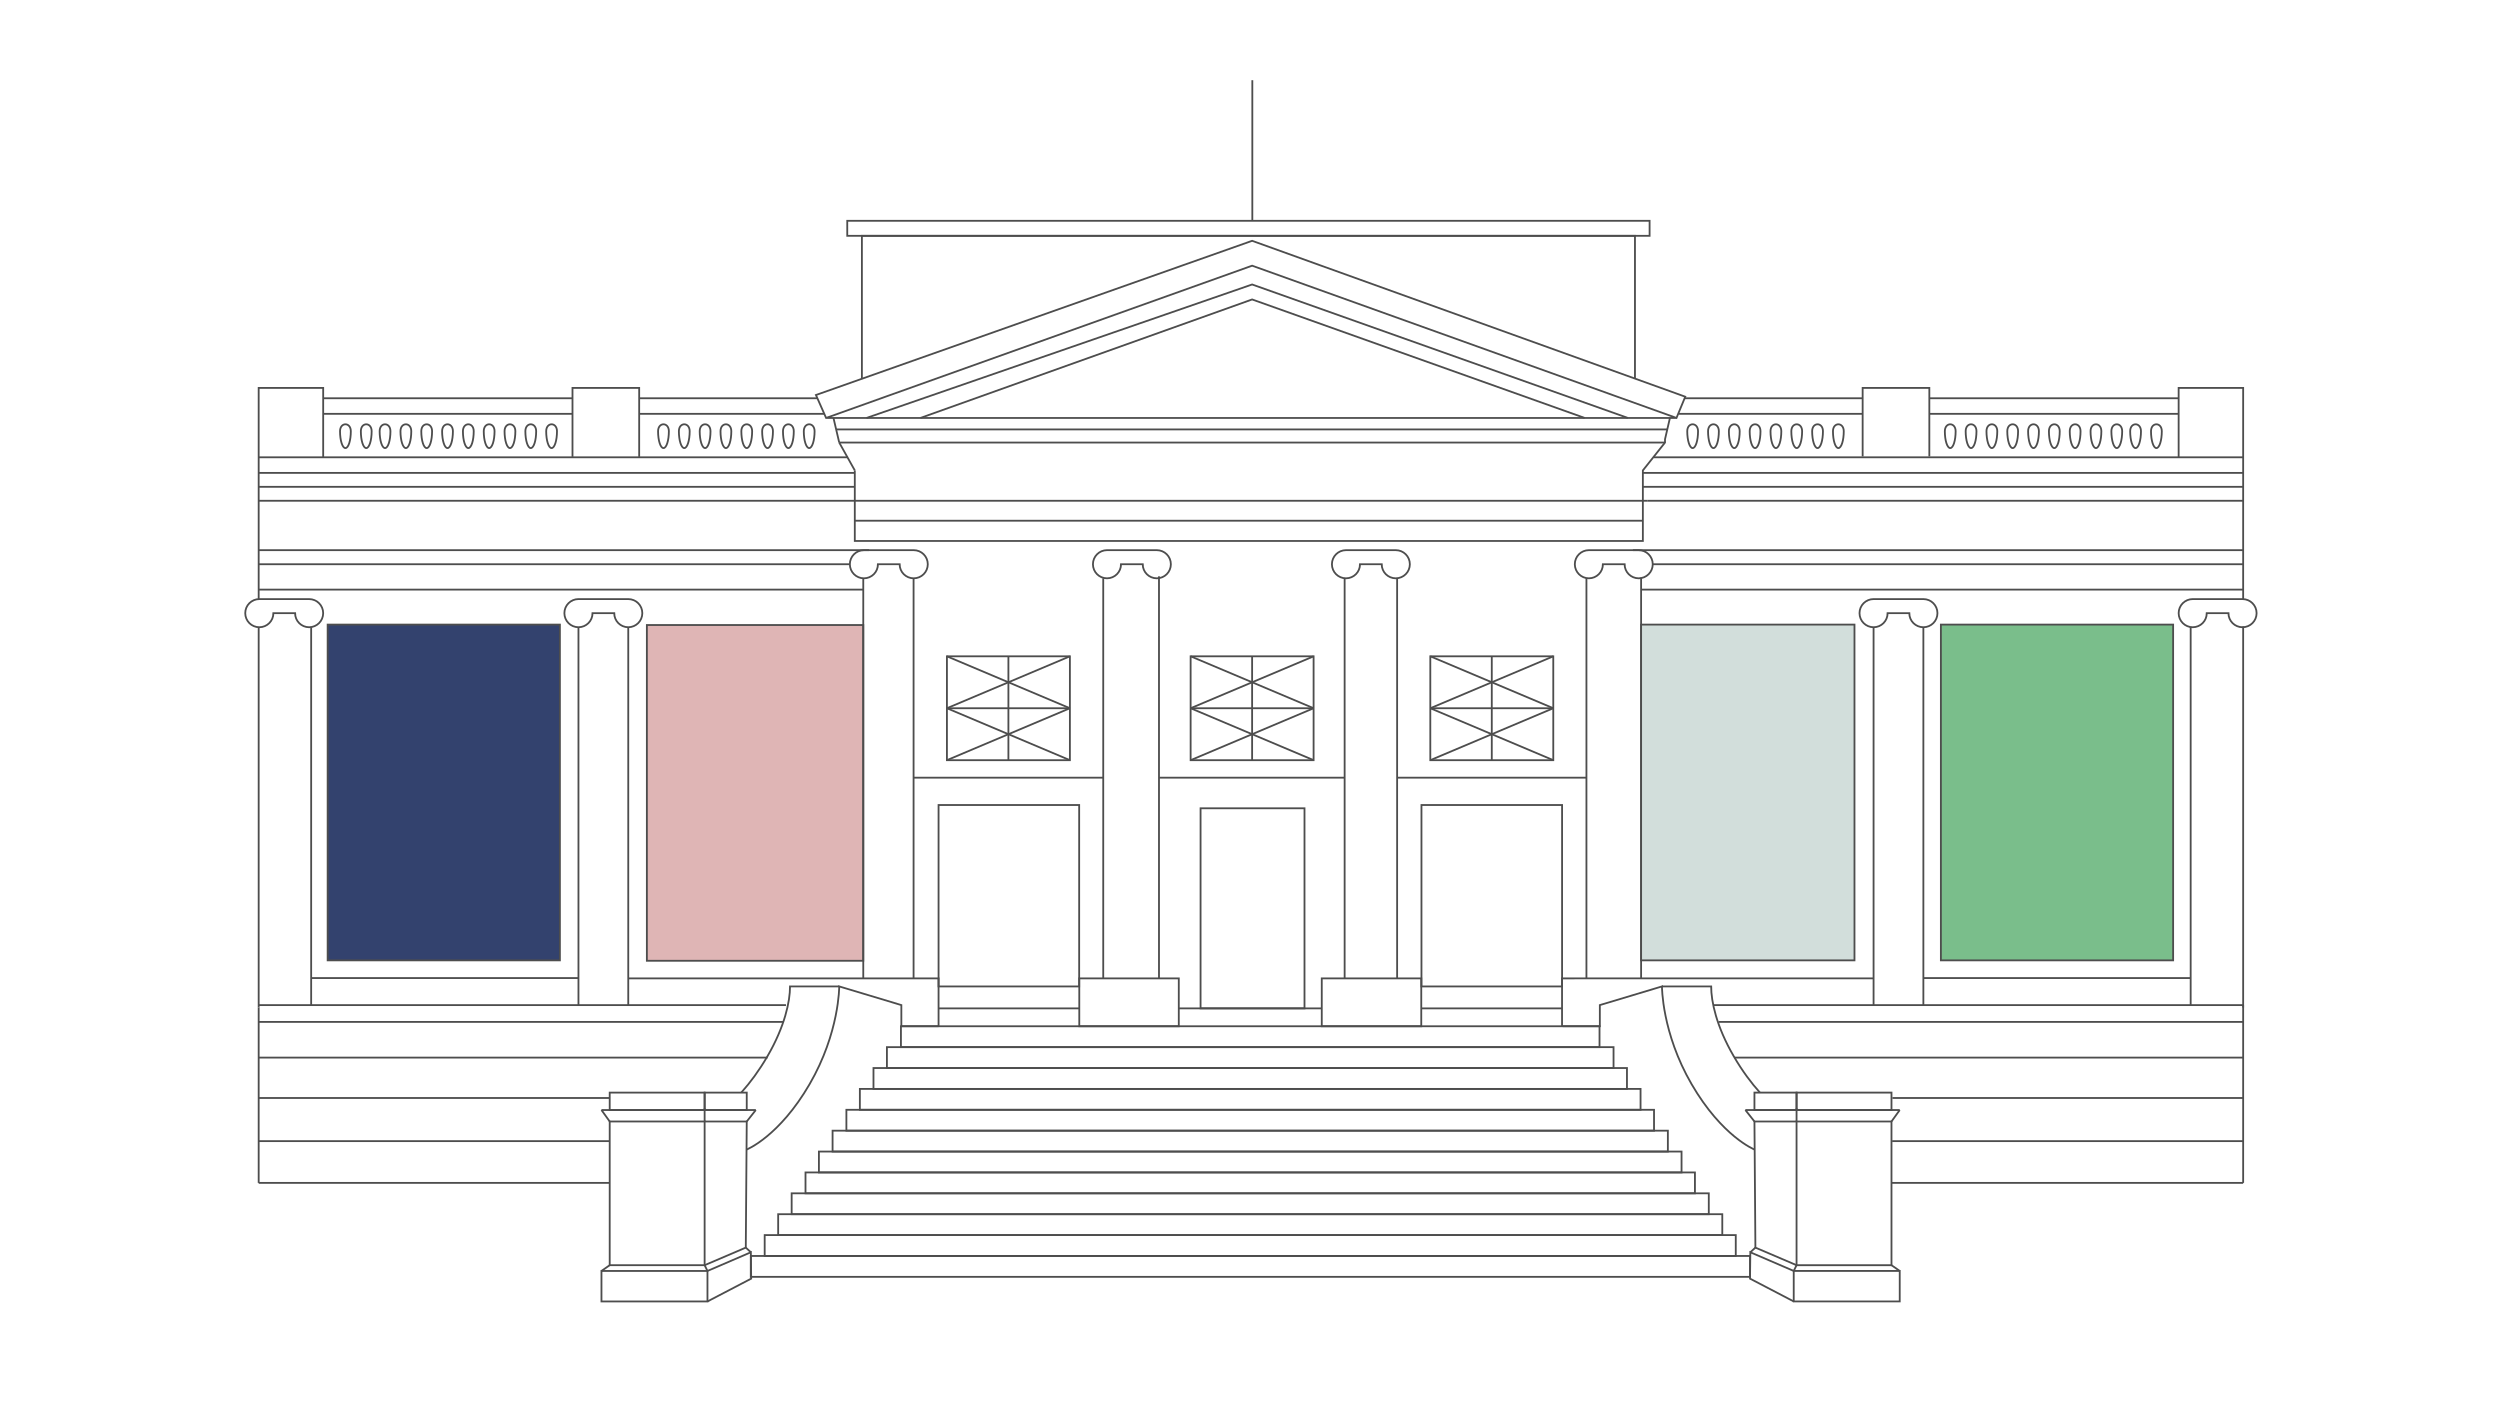 <?xml version="1.0" encoding="utf-8"?>
<!-- Generator: Adobe Illustrator 27.4.1, SVG Export Plug-In . SVG Version: 6.00 Build 0)  -->
<svg version="1.1" id="Layer_1" xmlns="http://www.w3.org/2000/svg" xmlns:xlink="http://www.w3.org/1999/xlink" x="0px" y="0px"
	 viewBox="0 0 1366 768" style="enable-background:new 0 0 1366 768;" xml:space="preserve">
<style type="text/css">
	.st0{fill:#33426E;}
	.st1{fill:#7ABE8B;}
	.st2{fill:#DFB5B5;}
	.st3{fill:#D2DEDB;}
	.st4{fill:none;stroke:#4D4D4D;stroke-miterlimit:10;}
</style>
<rect x="179.03" y="341.49" class="st0" width="126.9" height="183.47"/>
<rect x="1060.5" y="341.49" class="st1" width="126.9" height="183.47"/>
<rect x="353.47" y="341.49" class="st2" width="118.23" height="183.47"/>
<rect x="896.7" y="341.49" class="st3" width="116.59" height="183.47"/>
<polyline class="st4" points="865.87,228.37 684.16,163.62 502.91,228.37 "/>
<polyline class="st4" points="889.47,228.37 684.16,155.44 473.44,228.37 "/>
<line class="st4" x1="458.55" y1="241.81" x2="909.76" y2="241.81"/>
<line class="st4" x1="467.06" y1="273.62" x2="900.35" y2="273.62"/>
<line class="st4" x1="467.06" y1="284.52" x2="897.66" y2="284.52"/>
<line class="st4" x1="920.48" y1="217.61" x2="1017.75" y2="217.61"/>
<line class="st4" x1="1190.41" y1="217.61" x2="1054.19" y2="217.61"/>
<line class="st4" x1="917.17" y1="226.12" x2="1017.75" y2="226.12"/>
<line class="st4" x1="1190.41" y1="226.12" x2="1054.19" y2="226.12"/>
<line class="st4" x1="903.64" y1="249.87" x2="1225.66" y2="249.87"/>
<line class="st4" x1="897.66" y1="258.39" x2="1225.66" y2="258.39"/>
<line class="st4" x1="897.66" y1="266" x2="1225.66" y2="266"/>
<line class="st4" x1="900.35" y1="273.62" x2="1225.66" y2="273.62"/>
<line class="st4" x1="892.21" y1="300.61" x2="1225.66" y2="300.61"/>
<line class="st4" x1="903.06" y1="308.3" x2="1225.66" y2="308.3"/>
<line class="st4" x1="896.7" y1="322.16" x2="1225.66" y2="322.16"/>
<line class="st4" x1="1050.93" y1="534.41" x2="1196.98" y2="534.41"/>
<line class="st4" x1="776.58" y1="550.98" x2="853.5" y2="550.98"/>
<line class="st4" x1="499.18" y1="424.92" x2="602.81" y2="424.92"/>
<line class="st4" x1="633.27" y1="424.92" x2="734.71" y2="424.92"/>
<line class="st4" x1="763.39" y1="424.92" x2="866.83" y2="424.92"/>
<line class="st4" x1="458.55" y1="241.81" x2="467.06" y2="257.04"/>
<line class="st4" x1="896.7" y1="315.59" x2="896.7" y2="534.41"/>
<line class="st4" x1="866.83" y1="315.99" x2="866.83" y2="534.41"/>
<line class="st4" x1="763.39" y1="315.99" x2="763.39" y2="534.59"/>
<line class="st4" x1="734.71" y1="315.99" x2="734.71" y2="534.59"/>
<g>
	<line class="st4" x1="633.27" y1="314.89" x2="633.27" y2="534.59"/>
	<line class="st4" x1="602.81" y1="315.98" x2="602.81" y2="534.59"/>
</g>
<line class="st4" x1="499.18" y1="315.99" x2="499.18" y2="534.41"/>
<line class="st4" x1="471.69" y1="315.99" x2="471.69" y2="534.41"/>
<line class="st4" x1="456.88" y1="234.64" x2="911" y2="234.64"/>
<line class="st4" x1="458.55" y1="241.81" x2="455.41" y2="228.37"/>
<polyline class="st4" points="916.03,228.37 451.83,228.37 451.38,228.37 445.83,215.83 684.16,131.58 920.83,216.76 916.03,228.37 
	684.16,145.17 451.38,228.37 "/>
<polyline class="st4" points="467.06,257.04 467.06,273.62 467.06,295.58 897.66,295.58 897.66,257.04 909.76,241.81 909.76,240.02 
	912.45,228.37 "/>
<polyline class="st4" points="1017.75,249.42 1017.75,211.96 1054.19,211.96 1054.19,249.42 "/>
<line class="st4" x1="1225.66" y1="342.28" x2="1225.66" y2="550.53"/>
<line class="st4" x1="936.27" y1="549.19" x2="1225.66" y2="549.19"/>
<line class="st4" x1="1023.72" y1="342.72" x2="1023.72" y2="549.19"/>
<line class="st4" x1="1050.93" y1="342.72" x2="1050.93" y2="549.19"/>
<line class="st4" x1="1196.98" y1="342.62" x2="1196.98" y2="549.19"/>
<path class="st4" d="M1050.93,327.34c4.25,0,7.69,3.44,7.69,7.69c0,4.25-3.44,7.69-7.69,7.69s-7.69-3.44-7.69-7.69h-11.85
	c0,4.25-3.42,7.69-7.66,7.69c-4.25,0-7.69-3.44-7.69-7.69c0-4.25,3.44-7.69,7.69-7.69H1050.93z"/>
<path class="st4" d="M1225.31,327.34c4.25,0,7.69,3.44,7.69,7.69c0,4.25-3.44,7.69-7.69,7.69s-7.69-3.44-7.69-7.69h-11.85
	c0,4.25-3.42,7.69-7.66,7.69s-7.69-3.44-7.69-7.69c0-4.25,3.44-7.69,7.69-7.69H1225.31z"/>
<path class="st4" d="M895.37,300.61c4.25,0,7.69,3.44,7.69,7.69c0,4.25-3.44,7.69-7.69,7.69s-7.69-3.44-7.69-7.69h-11.85
	c0,4.25-3.42,7.69-7.66,7.69s-7.69-3.44-7.69-7.69c0-4.25,3.44-7.69,7.69-7.69H895.37z"/>
<path class="st4" d="M762.65,300.61c4.25,0,7.69,3.44,7.69,7.69c0,4.25-3.44,7.69-7.69,7.69s-7.69-3.44-7.69-7.69h-11.85
	c0,4.25-3.42,7.69-7.66,7.69s-7.69-3.44-7.69-7.69c0-4.25,3.44-7.69,7.69-7.69H762.65z"/>
<path class="st4" d="M632.07,300.61c4.25,0,7.69,3.44,7.69,7.69c0,4.25-3.44,7.69-7.69,7.69c-4.25,0-7.69-3.44-7.69-7.69h-11.85
	c0,4.25-3.42,7.69-7.66,7.69c-4.25,0-7.69-3.44-7.69-7.69c0-4.25,3.44-7.69,7.69-7.69H632.07z"/>
<path class="st4" d="M499.25,300.61c4.25,0,7.69,3.44,7.69,7.69c0,4.25-3.44,7.69-7.69,7.69s-7.69-3.44-7.69-7.69h-11.85
	c0,4.25-3.42,7.69-7.66,7.69s-7.69-3.44-7.69-7.69c0-4.25,3.44-7.69,7.69-7.69H499.25z"/>
<polyline class="st4" points="1190.41,249.87 1190.41,211.96 1225.66,211.96 1225.66,327.34 "/>
<rect x="589.72" y="534.59" class="st4" width="54.37" height="26.16"/>
<rect x="722.21" y="534.59" class="st4" width="54.37" height="26.16"/>
<polyline class="st4" points="853.5,560.75 853.5,534.59 1023.55,534.58 "/>
<line class="st4" x1="512.83" y1="550.98" x2="589.66" y2="550.98"/>
<line class="st4" x1="644.03" y1="550.98" x2="722.21" y2="550.98"/>
<rect x="517.4" y="358.61" class="st4" width="67.19" height="56.76"/>
<line class="st4" x1="550.99" y1="415.36" x2="550.99" y2="358.61"/>
<line class="st4" x1="517.4" y1="386.98" x2="584.58" y2="386.98"/>
<line class="st4" x1="517.4" y1="358.61" x2="584.58" y2="386.98"/>
<line class="st4" x1="584.58" y1="358.61" x2="517.4" y2="386.98"/>
<line class="st4" x1="584.58" y1="415.36" x2="517.4" y2="386.98"/>
<line class="st4" x1="517.4" y1="415.36" x2="584.58" y2="386.98"/>
<rect x="650.56" y="358.61" class="st4" width="67.19" height="56.76"/>
<line class="st4" x1="684.16" y1="415.36" x2="684.16" y2="358.61"/>
<line class="st4" x1="650.56" y1="386.98" x2="717.75" y2="386.98"/>
<line class="st4" x1="650.56" y1="358.61" x2="717.75" y2="386.98"/>
<line class="st4" x1="717.75" y1="358.61" x2="650.56" y2="386.98"/>
<line class="st4" x1="717.75" y1="415.36" x2="650.56" y2="386.98"/>
<line class="st4" x1="650.56" y1="415.36" x2="717.75" y2="386.98"/>
<rect x="781.52" y="358.61" class="st4" width="67.19" height="56.76"/>
<line class="st4" x1="815.11" y1="415.36" x2="815.11" y2="358.61"/>
<line class="st4" x1="781.52" y1="386.98" x2="848.7" y2="386.98"/>
<line class="st4" x1="781.52" y1="358.61" x2="848.7" y2="386.98"/>
<line class="st4" x1="848.7" y1="358.61" x2="781.52" y2="386.98"/>
<line class="st4" x1="848.7" y1="415.36" x2="781.52" y2="386.98"/>
<line class="st4" x1="781.52" y1="415.36" x2="848.7" y2="386.98"/>
<path class="st4" d="M996.06,235.64c0,5.07-1.32,9.19-2.95,9.19s-2.95-4.11-2.95-9.19S996.06,230.57,996.06,235.64z"/>
<path class="st4" d="M1007.43,235.64c0,5.07-1.32,9.19-2.95,9.19s-2.95-4.11-2.95-9.19S1007.43,230.57,1007.43,235.64z"/>
<path class="st4" d="M961.93,235.64c0,5.07-1.32,9.19-2.95,9.19s-2.95-4.11-2.95-9.19S961.93,230.57,961.93,235.64z"/>
<path class="st4" d="M973.31,235.64c0,5.07-1.32,9.19-2.95,9.19s-2.95-4.11-2.95-9.19S973.31,230.57,973.31,235.64z"/>
<path class="st4" d="M984.68,235.64c0,5.07-1.32,9.19-2.95,9.19s-2.95-4.11-2.95-9.19S984.68,230.57,984.68,235.64z"/>
<path class="st4" d="M927.81,235.64c0,5.07-1.32,9.19-2.95,9.19s-2.95-4.11-2.95-9.19S927.81,230.57,927.81,235.64z"/>
<path class="st4" d="M939.18,235.64c0,5.07-1.32,9.19-2.95,9.19s-2.95-4.11-2.95-9.19S939.18,230.57,939.18,235.64z"/>
<path class="st4" d="M950.56,235.64c0,5.07-1.32,9.19-2.95,9.19s-2.95-4.11-2.95-9.19S950.56,230.57,950.56,235.64z"/>
<path class="st4" d="M1136.81,235.64c0,5.07-1.32,9.19-2.95,9.19s-2.95-4.11-2.95-9.19S1136.81,230.57,1136.81,235.64z"/>
<path class="st4" d="M1148.18,235.64c0,5.07-1.32,9.19-2.95,9.19s-2.95-4.11-2.95-9.19S1148.18,230.57,1148.18,235.64z"/>
<path class="st4" d="M1159.56,235.64c0,5.07-1.32,9.19-2.95,9.19c-1.63,0-2.95-4.11-2.95-9.19S1159.56,230.57,1159.56,235.64z"/>
<path class="st4" d="M1169.83,235.64c0,5.07-1.32,9.19-2.95,9.19s-2.95-4.11-2.95-9.19S1169.83,230.57,1169.83,235.64z"/>
<path class="st4" d="M1181.21,235.64c0,5.07-1.32,9.19-2.95,9.19s-2.95-4.11-2.95-9.19S1181.21,230.57,1181.21,235.64z"/>
<path class="st4" d="M1102.68,235.64c0,5.07-1.32,9.19-2.95,9.19s-2.95-4.11-2.95-9.19S1102.68,230.57,1102.68,235.64z"/>
<path class="st4" d="M1114.06,235.64c0,5.07-1.32,9.19-2.95,9.19s-2.95-4.11-2.95-9.19S1114.06,230.57,1114.06,235.64z"/>
<path class="st4" d="M1125.43,235.64c0,5.07-1.32,9.19-2.95,9.19s-2.95-4.11-2.95-9.19S1125.43,230.57,1125.43,235.64z"/>
<path class="st4" d="M1068.56,235.64c0,5.07-1.32,9.19-2.95,9.19s-2.95-4.11-2.95-9.19S1068.56,230.57,1068.56,235.64z"/>
<path class="st4" d="M1079.94,235.64c0,5.07-1.32,9.19-2.95,9.19s-2.95-4.11-2.95-9.19S1079.94,230.57,1079.94,235.64z"/>
<path class="st4" d="M1091.31,235.64c0,5.07-1.32,9.19-2.95,9.19s-2.95-4.11-2.95-9.19S1091.31,230.57,1091.31,235.64z"/>
<line class="st4" x1="446.62" y1="217.61" x2="349.25" y2="217.61"/>
<line class="st4" x1="176.59" y1="217.61" x2="312.81" y2="217.61"/>
<line class="st4" x1="450.39" y1="226.12" x2="349.25" y2="226.12"/>
<line class="st4" x1="176.59" y1="226.12" x2="312.81" y2="226.12"/>
<line class="st4" x1="463.36" y1="249.87" x2="141.3" y2="249.87"/>
<line class="st4" x1="467.06" y1="258.39" x2="141.3" y2="258.39"/>
<line class="st4" x1="467.06" y1="266" x2="141.3" y2="266"/>
<line class="st4" x1="466.65" y1="273.62" x2="141.3" y2="273.62"/>
<line class="st4" x1="474.89" y1="300.61" x2="141.39" y2="300.61"/>
<line class="st4" x1="463.94" y1="308.3" x2="141.3" y2="308.3"/>
<polyline class="st4" points="343.28,534.59 512.83,534.59 512.83,560.75 "/>
<line class="st4" x1="316.07" y1="534.41" x2="170.02" y2="534.41"/>
<polyline class="st4" points="349.25,249.65 349.25,211.96 312.81,211.96 312.81,249.65 "/>
<line class="st4" x1="141.34" y1="342.72" x2="141.34" y2="550.53"/>
<line class="st4" x1="429.46" y1="549.19" x2="141.34" y2="549.19"/>
<line class="st4" x1="343.28" y1="342.72" x2="343.28" y2="549.19"/>
<line class="st4" x1="316.07" y1="342.72" x2="316.07" y2="549.19"/>
<line class="st4" x1="170.02" y1="342.72" x2="170.02" y2="549.19"/>
<path class="st4" d="M316.07,327.34c-4.25,0-7.69,3.44-7.69,7.69c0,4.25,3.44,7.69,7.69,7.69s7.69-3.44,7.69-7.69h11.85
	c0,4.25,3.42,7.69,7.66,7.69s7.69-3.44,7.69-7.69c0-4.25-3.44-7.69-7.69-7.69H316.07z"/>
<path class="st4" d="M141.69,327.34c-4.25,0-7.69,3.44-7.69,7.69c0,4.25,3.44,7.69,7.69,7.69c4.25,0,7.69-3.44,7.69-7.69h11.85
	c0,4.25,3.42,7.69,7.66,7.69c4.25,0,7.69-3.44,7.69-7.69c0-4.25-3.44-7.69-7.69-7.69H141.69z"/>
<line class="st4" x1="141.34" y1="322.16" x2="471.69" y2="322.16"/>
<polyline class="st4" points="176.59,249.87 176.59,211.96 141.34,211.96 141.34,327.34 "/>
<path class="st4" d="M370.94,235.64c0,5.07,1.32,9.19,2.95,9.19s2.95-4.11,2.95-9.19S370.94,230.57,370.94,235.64z"/>
<path class="st4" d="M359.57,235.64c0,5.07,1.32,9.19,2.95,9.19s2.95-4.11,2.95-9.19S359.57,230.57,359.57,235.64z"/>
<path class="st4" d="M405.07,235.64c0,5.07,1.32,9.19,2.95,9.19s2.95-4.11,2.95-9.19S405.07,230.57,405.07,235.64z"/>
<path class="st4" d="M393.69,235.64c0,5.07,1.32,9.19,2.95,9.19s2.95-4.11,2.95-9.19S393.69,230.57,393.69,235.64z"/>
<path class="st4" d="M382.32,235.64c0,5.07,1.32,9.19,2.95,9.19s2.95-4.11,2.95-9.19S382.32,230.57,382.32,235.64z"/>
<path class="st4" d="M439.19,235.64c0,5.07,1.32,9.19,2.95,9.19s2.95-4.11,2.95-9.19S439.19,230.57,439.19,235.64z"/>
<path class="st4" d="M427.82,235.64c0,5.07,1.32,9.19,2.95,9.19s2.95-4.11,2.95-9.19S427.82,230.57,427.82,235.64z"/>
<path class="st4" d="M416.44,235.64c0,5.07,1.32,9.19,2.95,9.19s2.95-4.11,2.95-9.19S416.44,230.57,416.44,235.64z"/>
<path class="st4" d="M230.19,235.64c0,5.07,1.32,9.19,2.95,9.19s2.95-4.11,2.95-9.19S230.19,230.57,230.19,235.64z"/>
<path class="st4" d="M218.82,235.64c0,5.07,1.32,9.19,2.95,9.19s2.95-4.11,2.95-9.19S218.82,230.57,218.82,235.64z"/>
<path class="st4" d="M207.44,235.64c0,5.07,1.32,9.19,2.95,9.19s2.95-4.11,2.95-9.19S207.44,230.57,207.44,235.64z"/>
<path class="st4" d="M197.17,235.64c0,5.07,1.32,9.19,2.95,9.19s2.95-4.11,2.95-9.19S197.17,230.57,197.17,235.64z"/>
<path class="st4" d="M185.79,235.64c0,5.07,1.32,9.19,2.95,9.19c1.63,0,2.95-4.11,2.95-9.19S185.79,230.57,185.79,235.64z"/>
<path class="st4" d="M264.32,235.64c0,5.07,1.32,9.19,2.95,9.19s2.95-4.11,2.95-9.19S264.32,230.57,264.32,235.64z"/>
<path class="st4" d="M252.94,235.64c0,5.07,1.32,9.19,2.95,9.19s2.95-4.11,2.95-9.19S252.94,230.57,252.94,235.64z"/>
<path class="st4" d="M241.57,235.64c0,5.07,1.32,9.19,2.95,9.19s2.95-4.11,2.95-9.19S241.57,230.57,241.57,235.64z"/>
<path class="st4" d="M298.44,235.64c0,5.07,1.32,9.19,2.95,9.19s2.95-4.11,2.95-9.19S298.44,230.57,298.44,235.64z"/>
<path class="st4" d="M287.06,235.64c0,5.07,1.32,9.19,2.95,9.19s2.95-4.11,2.95-9.19S287.06,230.57,287.06,235.64z"/>
<path class="st4" d="M275.69,235.64c0,5.07,1.32,9.19,2.95,9.19s2.95-4.11,2.95-9.19S275.69,230.57,275.69,235.64z"/>
<rect x="512.83" y="439.86" class="st4" width="76.83" height="99.13"/>
<rect x="655.99" y="441.65" class="st4" width="56.79" height="109.33"/>
<rect x="776.69" y="439.86" class="st4" width="76.83" height="99.13"/>
<path class="st4" d="M408.02,628.09c0,0,17.7-7.03,34.36-35.73c16.32-28.11,16.17-53.38,16.17-53.38l33.95,10.2v11.56h20.33"/>
<path class="st4" d="M405.08,596.91c0.12-0.13,0.23-0.26,0.35-0.39c4.45-4.98,9.24-11.36,13.95-19.46
	c9.45-16.28,12.29-29.87,12.29-38.07h26.89"/>
<rect x="333.14" y="612.78" class="st4" width="51.87" height="78.52"/>
<polyline class="st4" points="385.01,612.78 408.02,612.78 407.5,681.69 385.01,691.3 "/>
<rect x="328.64" y="694.45" class="st4" width="57.92" height="16.66"/>
<polyline class="st4" points="386.56,711.11 410.44,698.65 410.27,684.24 386.56,694.45 "/>
<line class="st4" x1="328.64" y1="694.45" x2="333.14" y2="691.3"/>
<line class="st4" x1="386.56" y1="694.45" x2="385.01" y2="691.3"/>
<line class="st4" x1="410.27" y1="684.24" x2="407.5" y2="681.69"/>
<rect x="333.14" y="597" class="st4" width="51.87" height="9.52"/>
<rect x="385.01" y="597" class="st4" width="23.01" height="9.52"/>
<line class="st4" x1="412.97" y1="606.52" x2="328.64" y2="606.52"/>
<line class="st4" x1="333.14" y1="612.78" x2="328.64" y2="606.52"/>
<line class="st4" x1="408.02" y1="612.78" x2="412.97" y2="606.52"/>
<line class="st4" x1="385.01" y1="612.78" x2="385.01" y2="605.59"/>
<g>
	<path class="st4" d="M958.63,628.09c0,0-17.7-7.03-34.36-35.73c-16.32-28.11-16.17-53.38-16.17-53.38l-33.95,10.2v11.56h-20.33"/>
	<path class="st4" d="M961.57,596.91c-4.55-5.03-9.47-11.53-14.3-19.85c-9.45-16.28-12.29-29.87-12.29-38.07H908.1"/>
	
		<rect x="981.64" y="612.78" transform="matrix(-1 -4.488466e-11 4.488466e-11 -1 2015.149 1304.083)" class="st4" width="51.87" height="78.52"/>
	<polyline class="st4" points="981.64,612.78 958.63,612.78 959.15,681.69 981.64,691.3 	"/>
	
		<rect x="980.09" y="694.45" transform="matrix(-1 -4.493928e-11 4.493928e-11 -1 2018.103 1405.553)" class="st4" width="57.92" height="16.66"/>
	<polyline class="st4" points="980.09,711.11 956.21,698.65 956.38,684.24 980.09,694.45 	"/>
	<line class="st4" x1="1038.01" y1="694.45" x2="1033.51" y2="691.3"/>
	<line class="st4" x1="980.09" y1="694.45" x2="981.64" y2="691.3"/>
	<line class="st4" x1="956.38" y1="684.24" x2="959.15" y2="681.69"/>
	
		<rect x="981.64" y="597" transform="matrix(-1 -6.785296e-11 6.785296e-11 -1 2015.149 1203.517)" class="st4" width="51.87" height="9.52"/>
	
		<rect x="958.63" y="597" transform="matrix(-1 -6.776103e-11 6.776103e-11 -1 1940.27 1203.517)" class="st4" width="23.01" height="9.52"/>
	<line class="st4" x1="953.68" y1="606.52" x2="1038.01" y2="606.52"/>
	<line class="st4" x1="1033.51" y1="612.78" x2="1038.01" y2="606.52"/>
	<line class="st4" x1="958.63" y1="612.78" x2="953.68" y2="606.52"/>
	<line class="st4" x1="981.64" y1="612.78" x2="981.64" y2="605.59"/>
</g>
<g>
	<rect x="477.27" y="583.57" class="st4" width="411.7" height="11.41"/>
	<rect x="484.61" y="572.16" class="st4" width="397.03" height="11.41"/>
	<rect x="492.27" y="560.75" class="st4" width="381.71" height="11.41"/>
	<rect x="469.83" y="594.98" class="st4" width="426.57" height="11.41"/>
	<rect x="462.47" y="606.39" class="st4" width="441.29" height="11.41"/>
	<rect x="454.92" y="617.8" class="st4" width="456.4" height="11.41"/>
	<rect x="447.45" y="629.21" class="st4" width="471.35" height="11.41"/>
	<rect x="440.13" y="640.62" class="st4" width="485.98" height="11.41"/>
	<rect x="432.56" y="652.03" class="st4" width="501.12" height="11.41"/>
	<rect x="425.19" y="663.44" class="st4" width="515.87" height="11.41"/>
	<rect x="417.82" y="674.85" class="st4" width="530.6" height="11.41"/>
	<rect x="410.23" y="686.26" class="st4" width="545.98" height="11.41"/>
</g>
<line class="st4" x1="1225.66" y1="549.19" x2="1225.66" y2="646.33"/>
<line class="st4" x1="1033.51" y1="646.33" x2="1225.66" y2="646.33"/>
<line class="st4" x1="141.34" y1="550.53" x2="141.34" y2="646.33"/>
<line class="st4" x1="333.14" y1="646.33" x2="141.34" y2="646.33"/>
<line class="st4" x1="141.34" y1="577.87" x2="419.39" y2="577.87"/>
<line class="st4" x1="141.34" y1="558.37" x2="427.98" y2="558.37"/>
<line class="st4" x1="141.34" y1="599.94" x2="333" y2="599.94"/>
<line class="st4" x1="141.34" y1="623.51" x2="333.14" y2="623.51"/>
<line class="st4" x1="1225.66" y1="577.87" x2="947.61" y2="577.87"/>
<line class="st4" x1="1225.66" y1="558.37" x2="939.02" y2="558.37"/>
<line class="st4" x1="1225.66" y1="599.94" x2="1034" y2="599.94"/>
<line class="st4" x1="1225.66" y1="623.51" x2="1033.86" y2="623.51"/>
<rect x="179.03" y="341.28" class="st4" width="126.9" height="183.46"/>
<rect x="1060.5" y="341.28" class="st4" width="126.9" height="183.46"/>
<rect x="896.7" y="341.28" class="st4" width="116.59" height="183.46"/>
<rect x="353.45" y="341.51" class="st4" width="118.24" height="183.46"/>
<g>
	<polyline class="st4" points="893.34,206.95 893.34,128.85 470.94,128.85 470.94,206.95 	"/>
	<rect x="462.94" y="120.65" class="st4" width="438.4" height="8.2"/>
</g>
<line class="st4" x1="684.27" y1="120.65" x2="684.27" y2="43.82"/>
</svg>
